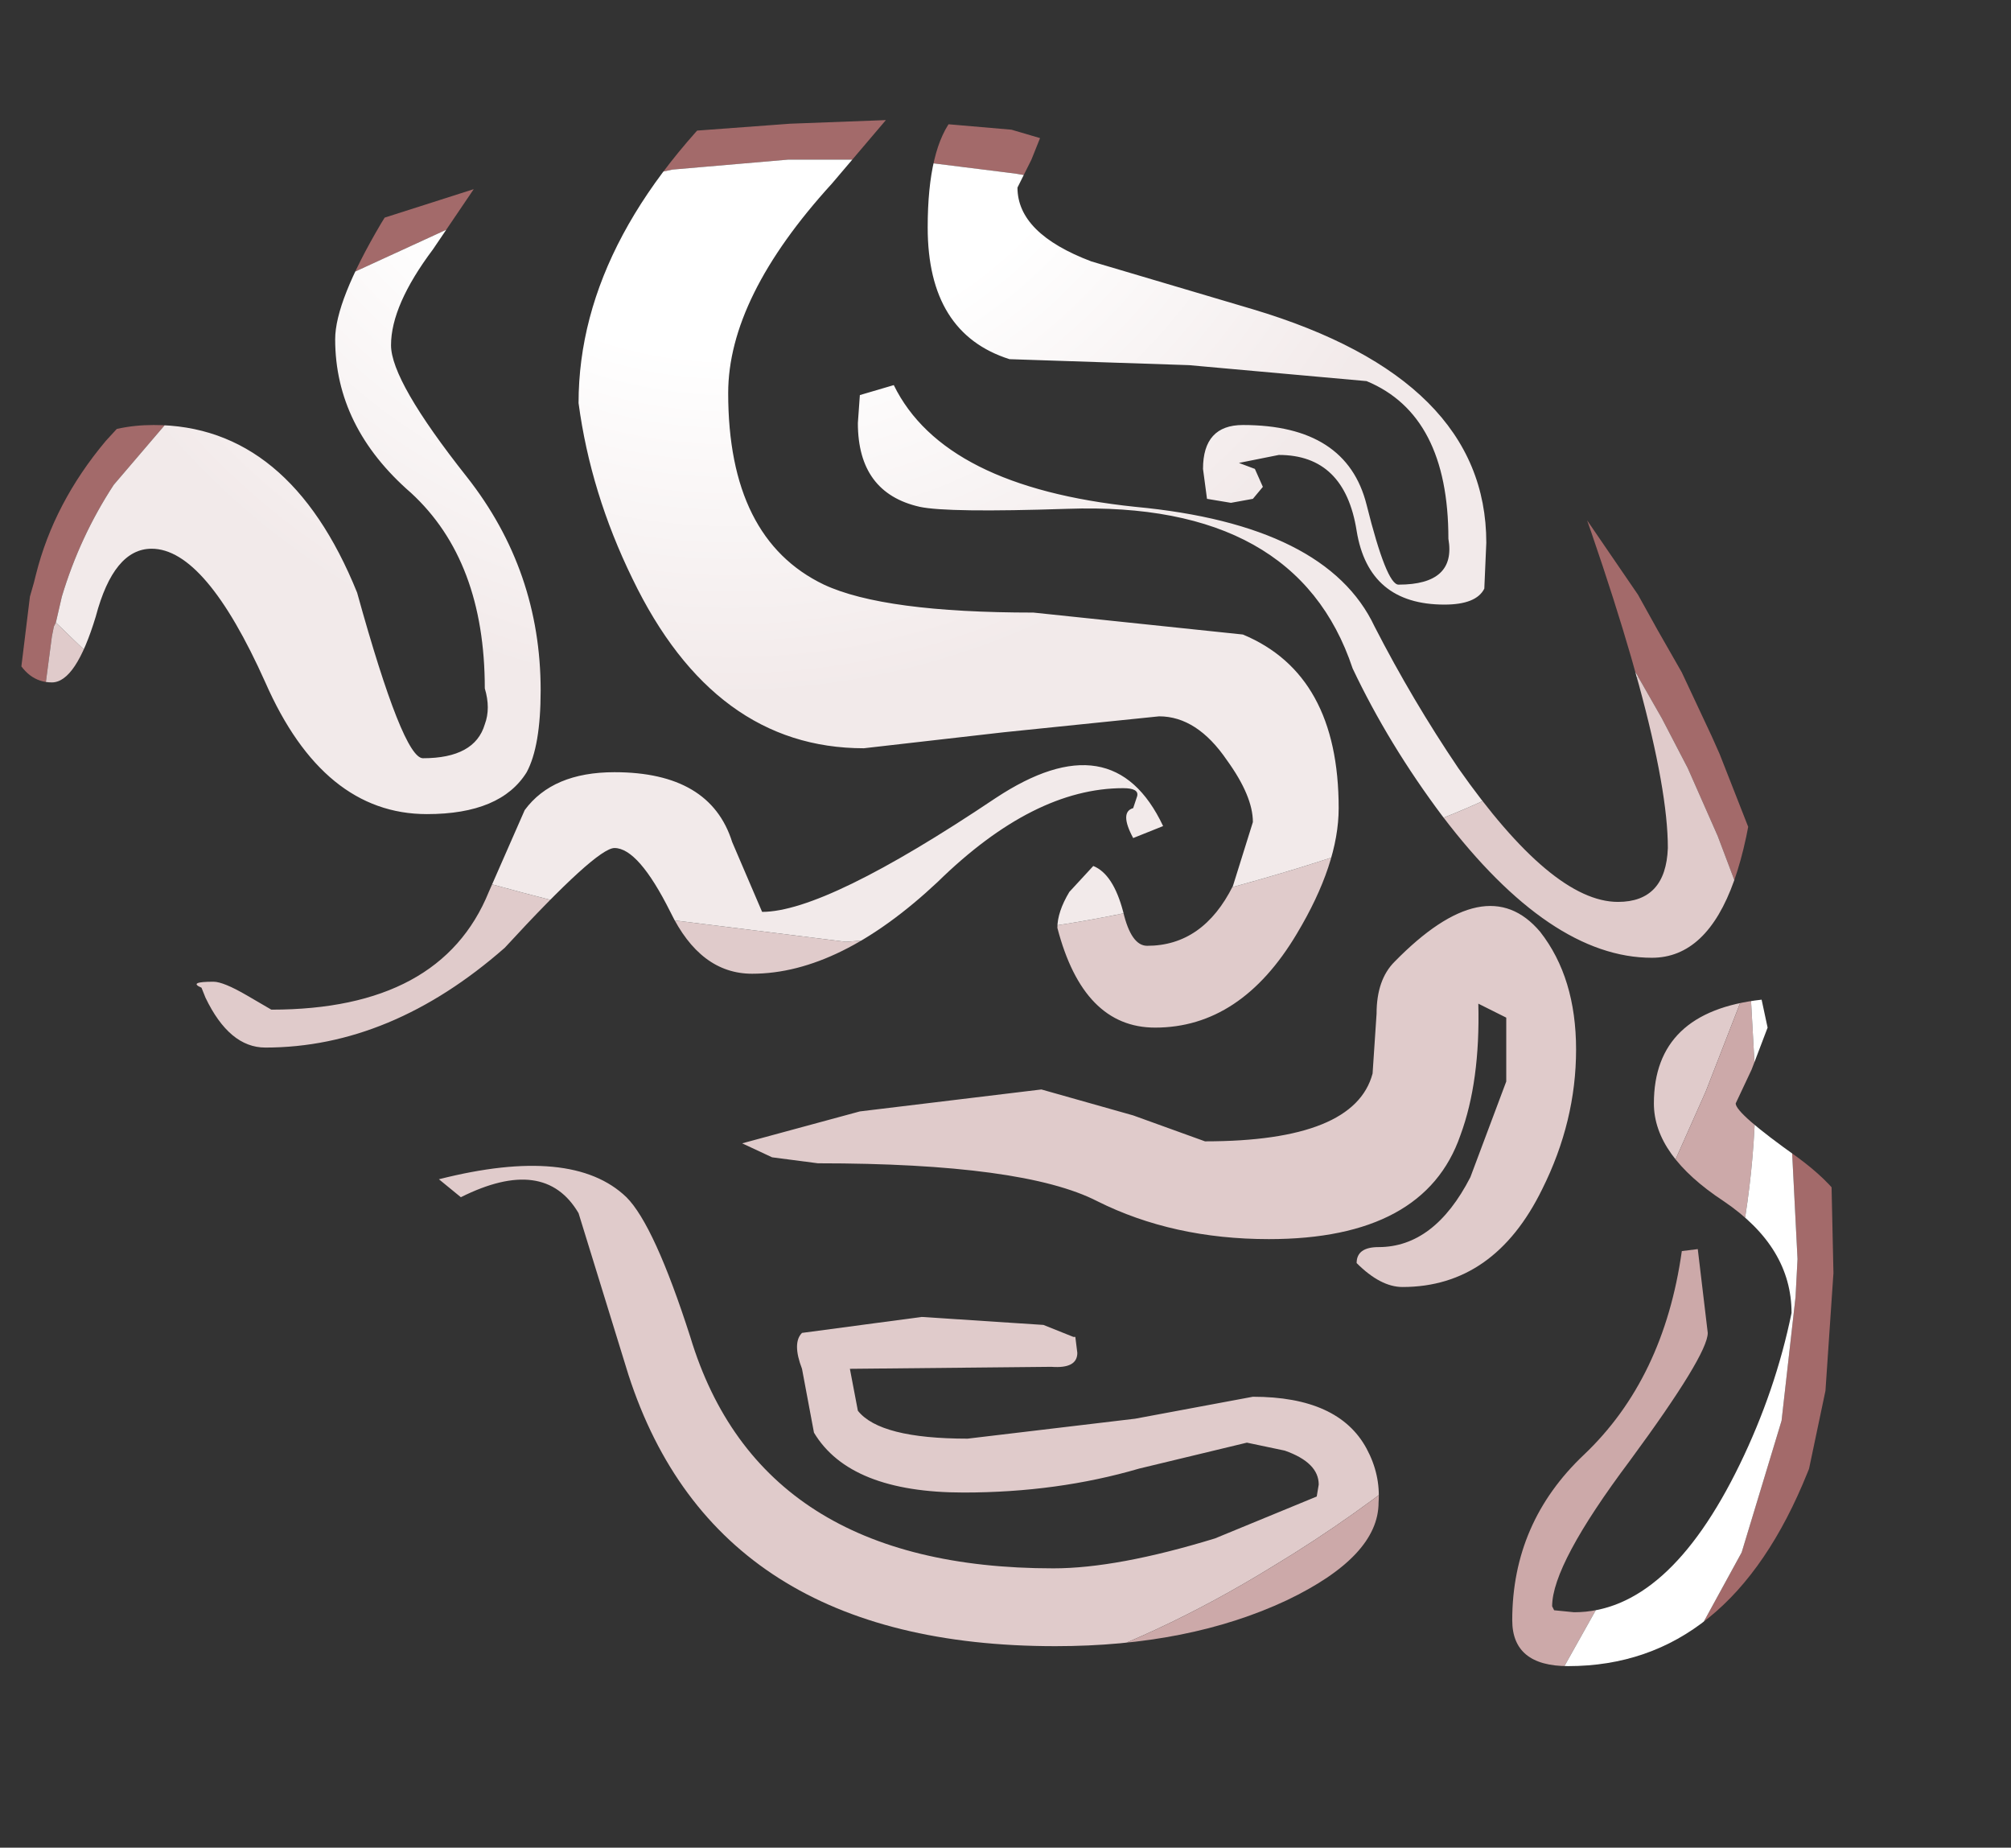 <?xml version="1.0" encoding="UTF-8" standalone="no"?>
<svg xmlns:xlink="http://www.w3.org/1999/xlink" height="46.3px" width="50.4px" xmlns="http://www.w3.org/2000/svg">
  <rect width="100%" height="100%" fill="#333333" stroke="none"/>
  <g transform="matrix(1.0, 0.0, 0.0, 1.0, 23.15, 24.65)">
    <clipPath id="clipPath0" transform="matrix(1.0, 0.0, 0.0, 1.0, 1.25, -5.65)">
      <path d="M2.95 -12.45 L7.0 -11.25 Q12.85 -9.5 12.85 -5.4 L12.8 -4.25 Q12.6 -3.85 11.8 -3.85 9.9 -3.85 9.6 -5.7 9.3 -7.6 7.65 -7.6 L6.65 -7.4 7.05 -7.25 7.25 -6.8 7.0 -6.5 6.45 -6.4 5.85 -6.5 5.75 -7.25 Q5.75 -8.35 6.75 -8.35 9.35 -8.35 9.85 -6.35 10.35 -4.35 10.65 -4.35 12.1 -4.35 11.9 -5.5 11.9 -8.6 9.85 -9.45 L5.4 -9.85 0.9 -10.0 Q-1.15 -10.65 -1.15 -13.3 -1.15 -17.3 1.5 -16.4 L1.75 -15.75 1.45 -15.0 1.1 -14.3 Q1.1 -13.15 2.95 -12.45 M0.75 -0.65 L-2.75 -0.25 Q-6.5 -0.25 -8.55 -4.5 -9.6 -6.65 -9.9 -8.9 -9.9 -13.2 -5.45 -17.2 -3.65 -18.85 -2.4 -19.0 -1.0 -19.2 -1.0 -17.4 L-3.55 -14.4 Q-6.15 -11.55 -6.15 -9.15 -6.15 -5.5 -3.75 -4.35 -2.25 -3.65 1.5 -3.65 L6.75 -3.1 Q9.15 -2.1 9.15 1.25 9.15 2.65 8.1 4.4 6.7 6.75 4.55 6.75 2.75 6.75 2.1 4.25 2.1 3.85 2.4 3.35 L3.0 2.7 Q3.5 2.9 3.75 3.85 3.95 4.7 4.35 4.7 5.75 4.7 6.5 3.2 L7.0 1.6 Q7.0 0.95 6.35 0.05 5.6 -1.05 4.65 -1.05 L0.75 -0.65 M10.05 -3.3 Q11.0 -1.45 12.15 0.25 14.5 3.6 16.15 3.6 17.35 3.6 17.4 2.25 17.4 -0.6 14.5 -8.4 14.5 -12.15 17.15 -8.55 19.75 -4.95 19.75 -2.75 19.75 5.0 17.0 5.0 14.45 5.0 11.75 1.45 10.4 -0.35 9.5 -2.25 8.1 -6.45 2.35 -6.25 -0.65 -6.15 -1.35 -6.3 -2.9 -6.65 -2.9 -8.4 L-2.85 -9.1 -2.0 -9.35 Q-0.75 -6.8 4.05 -6.3 8.85 -5.85 10.05 -3.3 M20.9 17.9 Q18.95 22.75 14.9 22.75 13.5 22.75 13.5 21.6 13.5 19.15 15.3 17.45 17.3 15.55 17.75 12.35 L18.15 12.3 18.4 14.4 Q18.4 14.95 16.45 17.6 14.5 20.2 14.5 21.25 L14.55 21.35 15.05 21.4 Q17.4 21.4 19.2 17.7 20.1 15.85 20.5 13.9 20.5 12.25 18.8 11.1 17.05 9.95 17.05 8.65 17.05 6.35 19.75 6.05 L19.9 6.75 19.5 7.8 19.1 8.65 Q19.1 8.9 20.65 10.0 22.15 11.1 22.15 12.15 22.15 14.9 20.9 17.9 M14.2 4.35 Q15.1 5.5 15.1 7.3 15.1 9.1 14.25 10.8 13.05 13.25 10.75 13.25 10.2 13.25 9.6 12.65 9.6 12.25 10.15 12.25 11.55 12.25 12.45 10.5 L13.35 8.1 13.35 6.5 12.65 6.15 Q12.7 8.1 12.2 9.45 11.3 12.05 7.4 12.05 5.0 12.05 3.1 11.1 1.25 10.15 -3.9 10.15 L-5.05 10.0 -5.8 9.65 -2.85 8.85 1.7 8.3 4.0 8.95 5.8 9.6 Q9.55 9.6 10.0 7.9 L10.1 6.4 Q10.1 5.55 10.55 5.1 12.85 2.75 14.2 4.35 M4.0 2.0 Q3.65 1.35 4.0 1.25 L4.1 0.95 Q4.15 0.75 3.75 0.75 1.5 0.75 -0.9 3.1 -3.35 5.4 -5.55 5.4 -6.85 5.4 -7.6 3.85 -8.4 2.25 -9.0 2.25 -9.45 2.25 -11.75 4.75 -14.6 7.25 -17.75 7.25 -18.65 7.25 -19.25 6.0 L-19.35 5.75 Q-19.7 5.6 -19.05 5.6 -18.8 5.6 -18.2 5.95 L-17.6 6.3 Q-13.35 6.3 -12.15 3.35 L-11.25 1.3 Q-10.55 0.35 -9.0 0.35 -6.6 0.35 -6.05 2.1 L-5.3 3.85 Q-3.7 3.85 0.55 1.0 3.5 -0.95 4.75 1.7 L4.0 2.0 M9.85 17.3 Q10.2 17.95 10.15 18.65 10.15 20.0 7.85 21.1 5.4 22.25 2.05 22.25 -6.45 22.25 -8.65 15.45 L-9.9 11.4 Q-10.75 9.95 -12.85 11.0 L-13.4 10.55 Q-10.05 9.7 -8.7 11.0 -8.0 11.7 -7.1 14.5 -5.35 20.3 2.0 20.3 3.6 20.3 6.05 19.55 L8.6 18.5 8.65 18.2 Q8.65 17.65 7.8 17.35 L6.85 17.15 4.15 17.8 Q2.1 18.4 -0.25 18.4 -3.1 18.4 -4.0 16.9 L-4.3 15.3 Q-4.55 14.65 -4.3 14.4 L-1.3 14.0 1.75 14.2 2.5 14.5 2.55 14.5 2.6 14.9 Q2.6 15.3 1.95 15.25 L-3.1 15.3 -2.9 16.35 Q-2.35 17.05 -0.15 17.05 L4.05 16.55 7.0 16.0 Q9.15 16.0 9.85 17.3 M-22.0 -3.55 Q-22.5 -1.9 -23.1 -1.9 -24.35 -1.9 -24.4 -4.8 -24.4 -5.75 -23.55 -6.85 -22.45 -8.35 -20.55 -8.35 -17.15 -8.35 -15.45 -4.15 -14.3 0.0 -13.8 0.0 -12.5 0.0 -12.25 -0.85 -12.1 -1.25 -12.25 -1.75 -12.25 -4.95 -14.1 -6.65 -16.0 -8.3 -16.0 -10.5 -16.0 -11.45 -14.85 -13.4 -13.8 -15.15 -13.15 -15.55 -12.5 -14.85 -12.5 -14.3 L-13.55 -12.75 Q-14.6 -11.35 -14.6 -10.35 -14.6 -9.45 -12.7 -7.05 -10.85 -4.7 -10.85 -1.7 -10.85 -0.3 -11.2 0.35 -11.85 1.4 -13.7 1.4 -16.3 1.4 -17.75 -1.9 -19.25 -5.25 -20.6 -5.25 -21.55 -5.25 -22.0 -3.55" fill="#33ff00" fill-rule="evenodd" stroke="none"/>
    </clipPath>
    <g clip-path="url(#clipPath0)">
      <use data-characterId="2093" height="43.3" transform="matrix(1.0, 0.0, 0.0, 1.0, -22.75, -21.65)" width="45.55" xlink:href="#sprite1"/>
    </g>
  </g>
  <defs>
    <g id="sprite1" transform="matrix(1.0, 0.0, 0.0, 1.0, 22.75, 21.65)">
      <use data-characterId="2092" height="43.3" transform="matrix(1.0, 0.0, 0.0, 1.0, -22.75, -21.65)" width="45.55" xlink:href="#shape1"/>
    </g>
    <g id="shape1" transform="matrix(1.0, 0.0, 0.0, 1.0, 22.75, 21.65)">
      <path d="M13.65 -15.1 L15.2 -13.45 16.55 -11.7 16.6 -11.65 17.9 -9.75 18.4 -8.85 19.0 -7.8 19.75 -6.2 19.95 -5.75 21.5 -1.8 22.15 0.65 22.65 3.9 22.75 4.95 22.8 7.25 22.6 10.2 22.0 13.05 20.65 16.45 Q19.85 18.2 18.05 18.75 L14.65 19.95 10.55 20.95 7.05 21.65 4.25 21.6 1.55 21.3 -1.0 20.55 -1.15 20.5 -4.85 19.2 Q-6.25 18.55 -7.6 17.85 L-10.4 16.05 -13.2 13.8 -15.8 11.0 -18.1 7.95 -19.5 5.5 -20.95 2.2 -21.05 2.0 -22.2 -1.6 -22.55 -3.45 Q-22.8 -5.35 -22.7 -7.25 L-22.4 -9.7 -22.3 -10.05 -22.25 -10.25 Q-21.8 -12.05 -20.5 -13.6 L-18.3 -16.0 -15.65 -18.1 -13.5 -19.2 -9.9 -20.35 -6.05 -21.35 -3.35 -21.55 -0.7 -21.65 2.2 -21.4 4.75 -20.65 7.25 -19.75 Q9.15 -18.85 10.75 -17.6 L13.65 -15.1 M17.9 -7.7 L17.25 -8.8 17.1 -9.0 17.0 -9.15 15.4 -11.45 13.7 -13.65 11.75 -15.6 10.15 -16.9 7.05 -18.75 4.05 -20.0 2.3 -20.3 -0.5 -20.65 -3.4 -20.65 -6.3 -20.4 -9.1 -19.8 -11.95 -18.9 -15.0 -17.5 -17.95 -15.25 -20.3 -12.5 Q-21.15 -11.2 -21.6 -9.7 L-21.75 -9.05 -21.8 -8.95 -21.85 -8.7 -22.1 -6.8 Q-22.15 -5.0 -21.8 -3.25 L-20.75 0.75 -19.95 2.75 -19.5 3.8 -18.35 5.95 -17.1 8.0 -15.85 9.6 -13.2 12.5 -10.0 15.4 -8.2 16.7 -6.25 17.75 -3.5 18.9 -3.55 18.9 -3.1 19.05 -2.65 19.2 -0.35 19.95 0.75 20.25 0.9 20.3 4.1 20.95 7.6 21.05 11.05 20.65 12.05 20.55 14.6 19.7 15.95 19.2 Q17.85 18.5 19.05 16.9 L20.5 14.25 21.5 10.95 21.85 7.85 21.9 6.9 21.75 3.95 21.65 2.7 21.4 1.3 21.4 1.25 20.85 -1.05 20.75 -1.45 19.9 -3.7 19.15 -5.4 18.5 -6.65 17.9 -7.7" fill="#a36a6a" fill-rule="evenodd" stroke="none"/>
      <path d="M-21.75 -9.05 Q-17.25 -4.65 -14.55 -3.65 -11.85 -2.7 -8.35 -1.85 L-1.95 -1.05 3.25 -1.45 Q5.95 -1.85 9.4 -2.9 13.25 -4.1 14.85 -5.0 17.0 -6.15 17.9 -7.7 L18.5 -6.65 19.15 -5.4 19.9 -3.7 20.75 -1.45 20.85 -1.05 20.7 -0.2 20.65 0.0 19.6 2.7 18.4 5.4 16.45 8.25 Q12.9 12.1 8.75 14.6 2.9 18.2 -2.75 18.2 L-4.2 18.15 Q-4.6 18.15 -4.6 18.5 L-3.5 18.9 -6.25 17.75 -8.2 16.7 -10.0 15.4 -13.2 12.5 -15.85 9.6 -17.1 8.0 -18.35 5.95 -19.5 3.8 -19.95 2.75 -20.75 0.75 -21.8 -3.25 Q-22.15 -5.0 -22.1 -6.8 L-21.85 -8.7 -21.8 -8.95 -21.75 -9.05" fill="#e0cbcb" fill-rule="evenodd" stroke="none"/>
      <path d="M14.6 19.7 L12.05 20.55 11.05 20.65 7.6 21.05 4.1 20.95 0.9 20.3 0.75 20.25 -0.35 19.95 -2.65 19.2 -3.1 19.05 -3.55 18.9 -3.5 18.9 -4.6 18.5 Q-4.6 18.15 -4.2 18.15 L-2.75 18.2 Q2.9 18.2 8.75 14.6 12.9 12.1 16.45 8.25 L18.4 5.4 19.6 2.7 20.65 0.0 20.7 -0.2 20.85 2.5 Q20.85 8.4 17.6 14.35 L14.6 19.7" fill="#cca9a9" fill-rule="evenodd" stroke="none"/>
      <path d="M-21.75 -9.05 L-21.6 -9.7 Q-21.15 -11.2 -20.3 -12.5 L-17.95 -15.25 -15.0 -17.5 -11.95 -18.9 -9.1 -19.8 -6.3 -20.4 -3.4 -20.65 -0.5 -20.65 2.3 -20.3 4.05 -20.0 7.05 -18.75 10.15 -16.9 11.75 -15.6 13.7 -13.65 15.4 -11.45 17.0 -9.15 17.1 -9.0 17.25 -8.8 17.9 -7.7 Q17.0 -6.15 14.85 -5.0 13.25 -4.1 9.4 -2.9 5.95 -1.85 3.25 -1.45 L-1.95 -1.05 -8.35 -1.85 Q-11.85 -2.7 -14.55 -3.65 -17.25 -4.65 -21.75 -9.05" fill="url(#gradient0)" fill-rule="evenodd" stroke="none"/>
      <path d="M20.85 -1.05 L21.4 1.25 21.4 1.3 21.65 2.7 21.75 3.95 21.9 6.9 21.85 7.85 21.5 10.95 20.5 14.25 19.05 16.9 Q17.85 18.5 15.95 19.2 L14.6 19.7 17.6 14.35 Q20.85 8.4 20.85 2.5 L20.7 -0.2 20.85 -1.05" fill="#ffffff" fill-rule="evenodd" stroke="none"/>
    </g>
    <radialGradient cx="0" cy="0" gradientTransform="matrix(0.026, 0.0, 0.0, 0.026, -4.85, -25.95)" gradientUnits="userSpaceOnUse" id="gradient0" r="819.2" spreadMethod="pad">
      <stop offset="0.478" stop-color="#ffffff"/>
      <stop offset="0.882" stop-color="#f2eaea"/>
    </radialGradient>
  </defs>
</svg>
